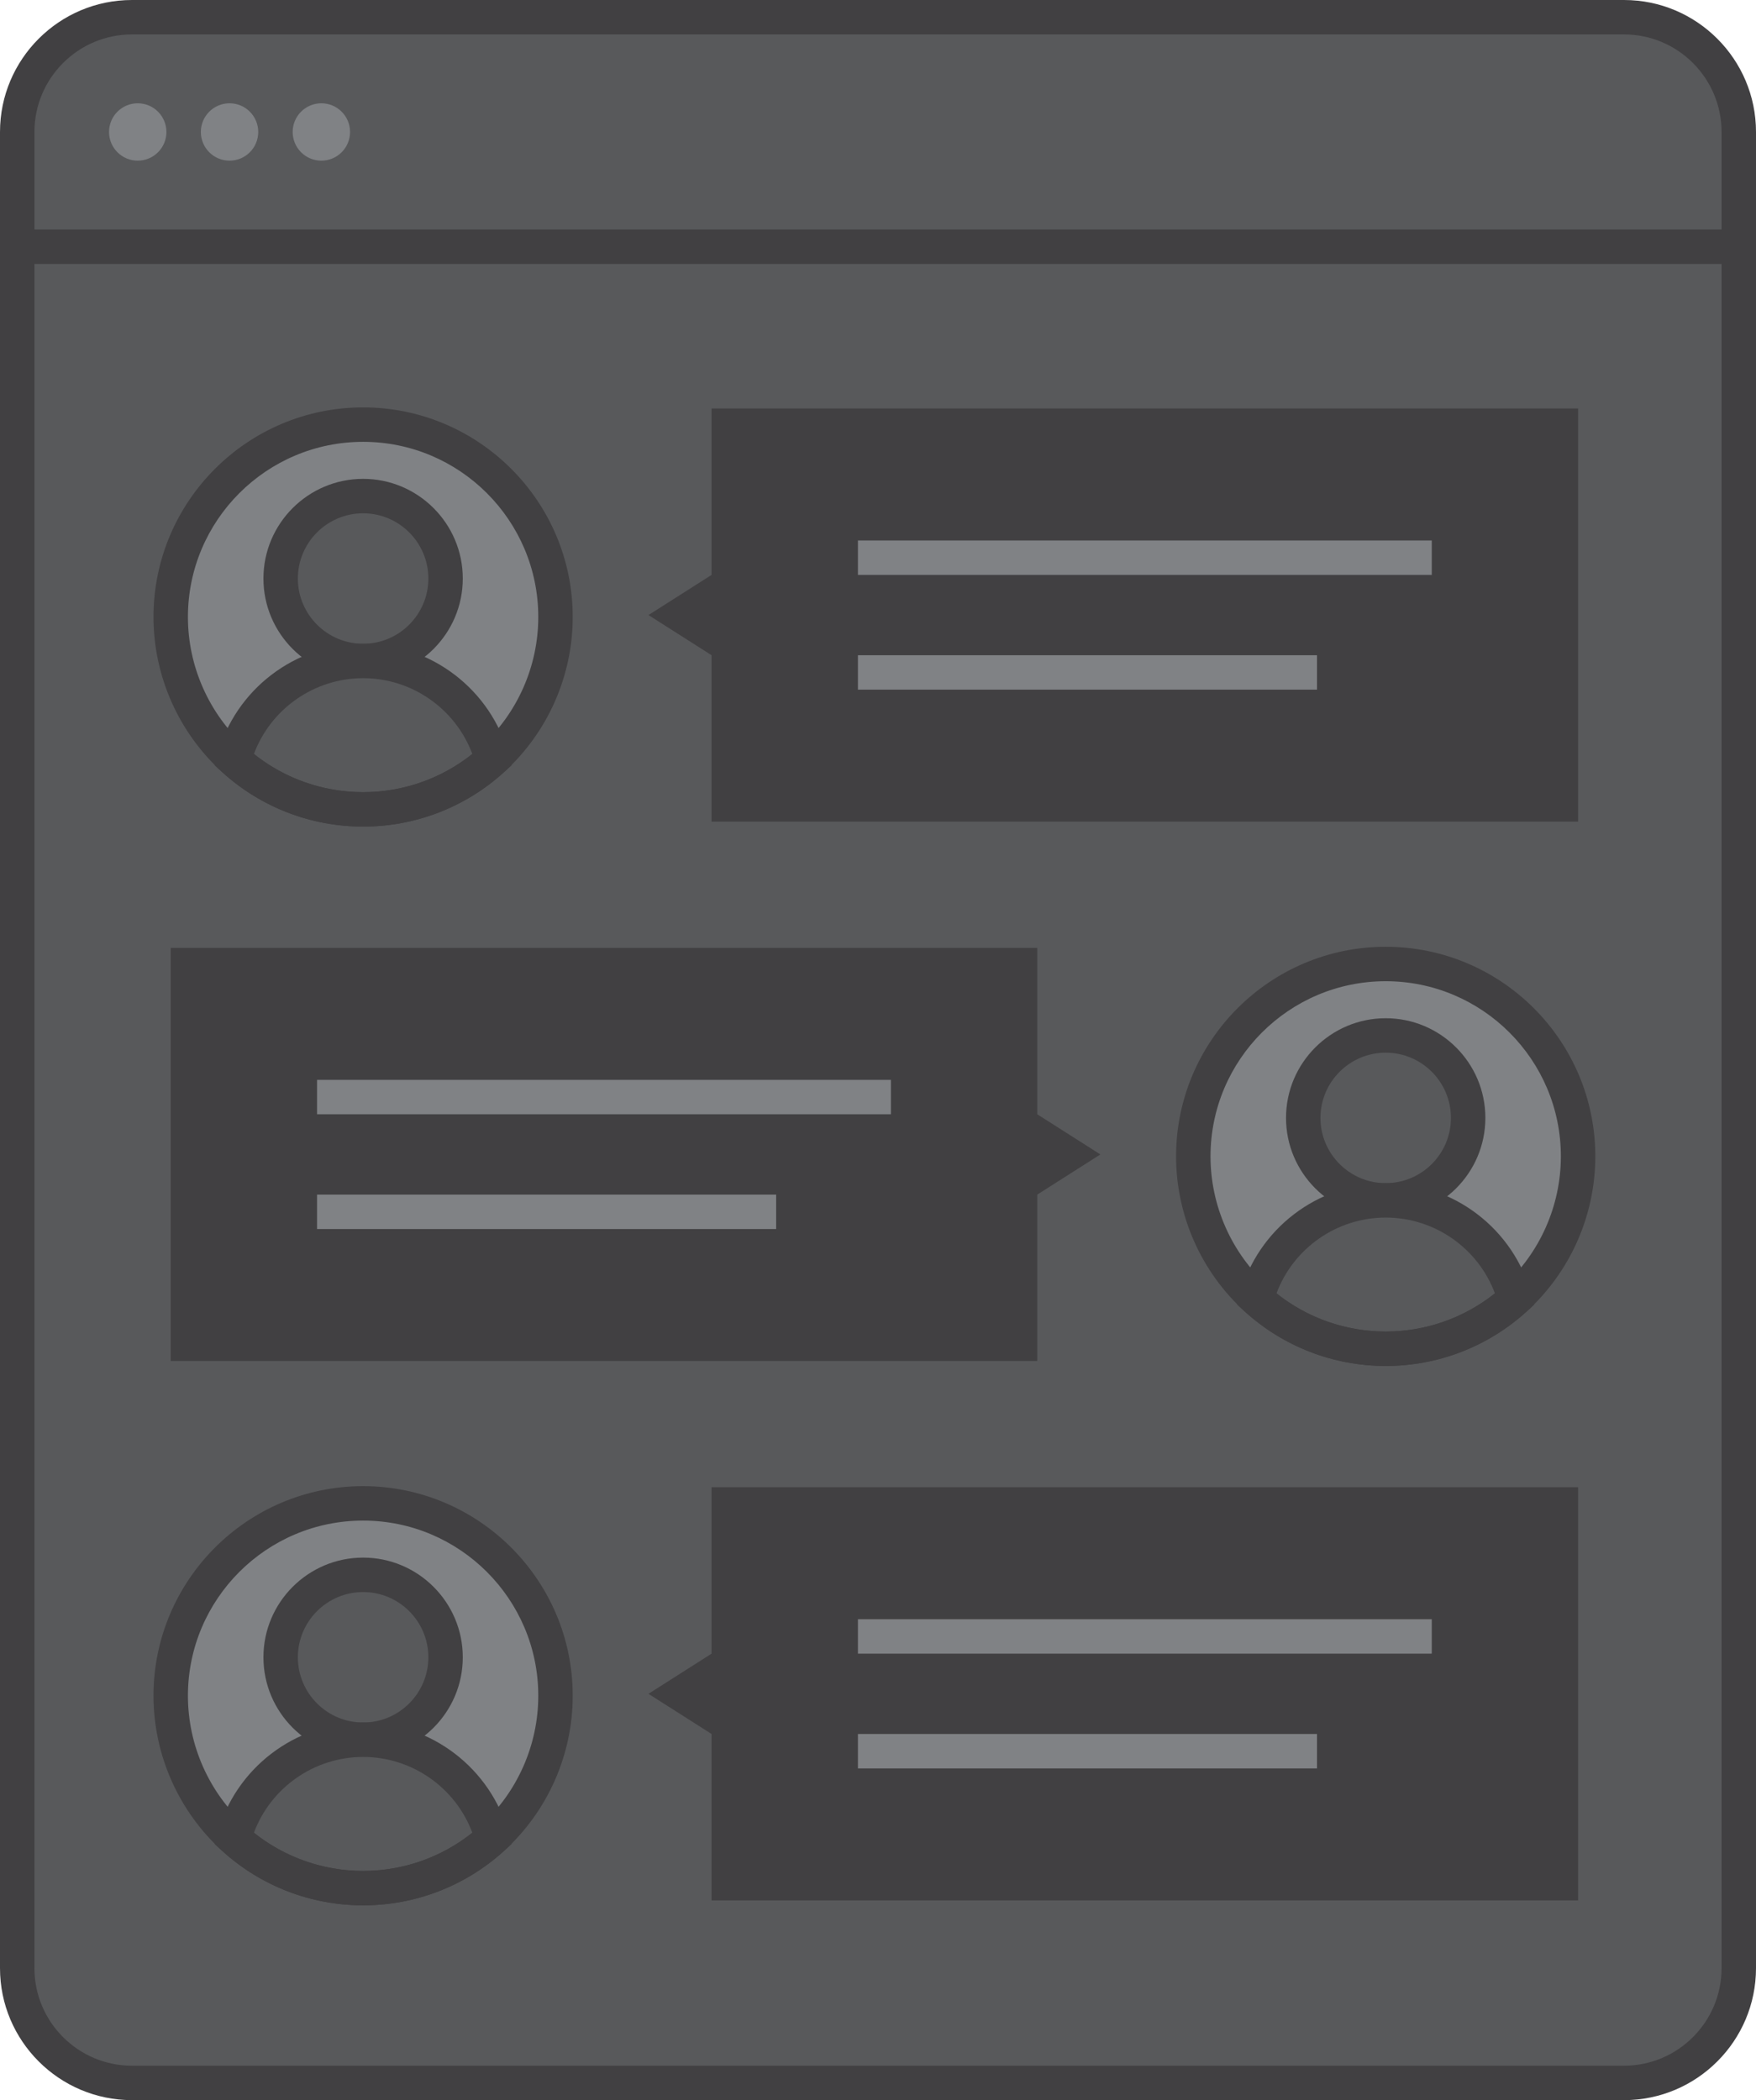 <?xml version="1.0" encoding="utf-8"?>
<!-- Generator: Adobe Illustrator 17.0.0, SVG Export Plug-In . SVG Version: 6.00 Build 0)  -->
<!DOCTYPE svg PUBLIC "-//W3C//DTD SVG 1.1//EN" "http://www.w3.org/Graphics/SVG/1.1/DTD/svg11.dtd">
<svg version="1.1" id="Layer_1" xmlns="http://www.w3.org/2000/svg" xmlns:xlink="http://www.w3.org/1999/xlink" x="0px" y="0px"
	 width="153px" height="183px" viewBox="0 0 153 183" enable-background="new 0 0 153 183" xml:space="preserve">
<g>
	<g>
		<g>
			<path fill="#58595B" d="M151.5,171.5c0,5.523-4.477,10-10,10h-130c-5.523,0-10-4.477-10-10v-160c0-5.523,4.477-10,10-10h130
				c5.523,0,10,4.477,10,10V171.5z"/>
		</g>
		<g>
			<polygon fill="#414042" points="62,35.595 62,50.095 56.5,53.595 62,57.095 62,71.595 137.5,71.595 137.5,35.595 			"/>
		</g>
		<g>
			<g>
				<g>
					<rect x="74.75" y="47.095" fill="#808285" width="50" height="3"/>
				</g>
				<g>
					<rect x="74.75" y="57.095" fill="#808285" width="40" height="3"/>
				</g>
				<g>
					<path fill="none" stroke="#808285" stroke-width="3" stroke-miterlimit="10" d="M74.75,68.595"/>
				</g>
			</g>
		</g>
		<g>
			<g>
				<g>
					<g>
						<path fill="#808285" d="M31.638,37c-9.258,0-16.764,7.505-16.764,16.764c0,4.93,2.129,9.363,5.517,12.43
							c2.974,2.693,6.919,4.334,11.247,4.334s8.273-1.641,11.247-4.334c3.388-3.067,5.517-7.5,5.517-12.43
							C48.402,44.505,40.897,37,31.638,37z"/>
					</g>
					<g>
						<g>
							<circle fill="#58595B" cx="31.638" cy="50.411" r="7.184"/>
							<path fill="#414042" d="M31.638,59.095c-4.789,0-8.685-3.896-8.685-8.684c0-4.789,3.896-8.685,8.685-8.685
								s8.685,3.896,8.685,8.685C40.323,55.199,36.427,59.095,31.638,59.095z M31.638,44.727c-3.134,0-5.685,2.55-5.685,5.685
								c0,3.134,2.55,5.684,5.685,5.684s5.685-2.55,5.685-5.684C37.323,47.276,34.772,44.727,31.638,44.727z"/>
						</g>
						<g>
							<path fill="#58595B" d="M31.638,57.595c-5.379,0-9.904,3.645-11.247,8.598c2.974,2.693,6.919,4.334,11.247,4.334
								s8.273-1.641,11.247-4.334C41.542,61.24,37.017,57.595,31.638,57.595z"/>
							<path fill="#414042" d="M31.638,72.027c-4.54,0-8.892-1.677-12.254-4.722l-0.682-0.617l0.241-0.888
								c1.55-5.715,6.77-9.706,12.695-9.706s11.145,3.991,12.695,9.706l0.241,0.888l-0.682,0.617
								C40.53,70.351,36.178,72.027,31.638,72.027z M22.124,65.699c2.697,2.152,6.04,3.328,9.515,3.328s6.818-1.176,9.515-3.328
								c-1.466-3.932-5.254-6.604-9.515-6.604S23.589,61.768,22.124,65.699z"/>
						</g>
					</g>
					<g>
						<path fill="#414042" d="M31.638,72.027c-4.54,0-8.892-1.677-12.254-4.722c-3.819-3.459-6.01-8.395-6.01-13.542
							c0-10.07,8.193-18.264,18.264-18.264s18.264,8.193,18.264,18.264c0,5.148-2.19,10.084-6.01,13.542
							C40.53,70.351,36.178,72.027,31.638,72.027z M31.638,38.5c-8.417,0-15.264,6.848-15.264,15.264
							c0,4.302,1.831,8.427,5.023,11.317c2.81,2.545,6.446,3.946,10.24,3.946s7.431-1.401,10.24-3.946
							c3.192-2.89,5.023-7.015,5.023-11.317C46.902,45.348,40.055,38.5,31.638,38.5z"/>
					</g>
				</g>
			</g>
		</g>
		<g>
			<polygon fill="#414042" points="90.375,82.595 90.375,97.095 95.875,100.595 90.375,104.095 90.375,118.595 14.875,118.595 
				14.875,82.595 			"/>
		</g>
		<g>
			<g>
				<g>
					<rect x="27.625" y="94.095" fill="#808285" width="50" height="3"/>
				</g>
				<g>
					<rect x="27.625" y="104.095" fill="#808285" width="40" height="3"/>
				</g>
				<g>
					<path fill="none" stroke="#808285" stroke-width="3" stroke-miterlimit="10" d="M77.624,115.595"/>
				</g>
			</g>
		</g>
		<g>
			<g>
				<g>
					<g>
						<path fill="#808285" d="M120.736,84c9.258,0,16.764,7.505,16.764,16.764c0,4.93-2.129,9.363-5.517,12.43
							c-2.974,2.693-6.919,4.334-11.247,4.334s-8.273-1.641-11.247-4.334c-3.388-3.067-5.517-7.5-5.517-12.43
							C103.973,91.505,111.478,84,120.736,84z"/>
					</g>
					<g>
						<g>
							<circle fill="#58595B" cx="120.736" cy="97.411" r="7.184"/>
							<path fill="#414042" d="M120.736,106.095c-4.789,0-8.685-3.896-8.685-8.684c0-4.789,3.896-8.685,8.685-8.685
								s8.684,3.896,8.684,8.685C129.42,102.199,125.525,106.095,120.736,106.095z M120.736,91.727c-3.134,0-5.685,2.55-5.685,5.685
								c0,3.134,2.55,5.684,5.685,5.684s5.684-2.55,5.684-5.684C126.42,94.276,123.871,91.727,120.736,91.727z"/>
						</g>
						<g>
							<path fill="#58595B" d="M120.736,104.595c5.379,0,9.904,3.645,11.247,8.598c-2.974,2.693-6.919,4.334-11.247,4.334
								s-8.273-1.641-11.247-4.334C110.832,108.24,115.358,104.595,120.736,104.595z"/>
							<path fill="#414042" d="M120.736,119.027c-4.54,0-8.892-1.677-12.254-4.722l-0.682-0.617l0.241-0.888
								c1.55-5.715,6.77-9.706,12.695-9.706s11.145,3.991,12.695,9.706l0.241,0.888l-0.682,0.617
								C129.628,117.351,125.276,119.027,120.736,119.027z M111.222,112.699c2.697,2.152,6.04,3.328,9.515,3.328
								s6.818-1.176,9.515-3.328c-1.466-3.932-5.254-6.604-9.515-6.604S112.688,108.768,111.222,112.699z"/>
						</g>
					</g>
					<g>
						<path fill="#414042" d="M120.736,119.027c-4.54,0-8.892-1.677-12.254-4.722c-3.819-3.458-6.01-8.394-6.01-13.542
							c0-10.07,8.193-18.264,18.264-18.264S139,90.693,139,100.764c0,5.147-2.19,10.083-6.01,13.542
							C129.628,117.351,125.276,119.027,120.736,119.027z M120.736,85.5c-8.417,0-15.264,6.848-15.264,15.264
							c0,4.303,1.831,8.428,5.023,11.317c2.81,2.545,6.446,3.946,10.24,3.946s7.431-1.401,10.24-3.946
							c3.192-2.891,5.023-7.016,5.023-11.317C136,92.348,129.153,85.5,120.736,85.5z"/>
					</g>
				</g>
			</g>
		</g>
		<g>
			<polygon fill="#414042" points="62,129.595 62,144.095 56.5,147.595 62,151.095 62,165.595 137.5,165.595 137.5,129.595 			"/>
		</g>
		<g>
			<g>
				<g>
					<rect x="74.75" y="141.095" fill="#808285" width="50" height="3"/>
				</g>
				<g>
					<rect x="74.75" y="151.095" fill="#808285" width="40" height="3"/>
				</g>
				<g>
					<path fill="none" stroke="#808285" stroke-width="3" stroke-miterlimit="10" d="M74.75,162.595"/>
				</g>
			</g>
		</g>
		<g>
			<g>
				<g>
					<g>
						<path fill="#808285" d="M31.638,131c-9.258,0-16.764,7.505-16.764,16.764c0,4.93,2.129,9.363,5.517,12.43
							c2.974,2.693,6.919,4.334,11.247,4.334s8.273-1.641,11.247-4.334c3.388-3.067,5.517-7.5,5.517-12.43
							C48.402,138.505,40.897,131,31.638,131z"/>
					</g>
					<g>
						<g>
							<circle fill="#58595B" cx="31.638" cy="144.411" r="7.184"/>
							<path fill="#414042" d="M31.638,153.095c-4.789,0-8.685-3.896-8.685-8.684c0-4.789,3.896-8.685,8.685-8.685
								s8.685,3.896,8.685,8.685C40.323,149.199,36.427,153.095,31.638,153.095z M31.638,138.727c-3.134,0-5.685,2.55-5.685,5.685
								c0,3.134,2.55,5.684,5.685,5.684s5.685-2.55,5.685-5.684C37.323,141.276,34.772,138.727,31.638,138.727z"/>
						</g>
						<g>
							<path fill="#58595B" d="M31.638,151.595c-5.379,0-9.904,3.645-11.247,8.598c2.974,2.693,6.919,4.334,11.247,4.334
								s8.273-1.641,11.247-4.334C41.542,155.24,37.017,151.595,31.638,151.595z"/>
							<path fill="#414042" d="M31.638,166.027c-4.54,0-8.892-1.677-12.254-4.722l-0.682-0.617l0.241-0.888
								c1.55-5.715,6.77-9.706,12.695-9.706s11.145,3.991,12.695,9.706l0.241,0.888l-0.682,0.617
								C40.53,164.351,36.178,166.027,31.638,166.027z M22.124,159.699c2.697,2.152,6.04,3.328,9.515,3.328s6.818-1.176,9.515-3.328
								c-1.466-3.932-5.254-6.604-9.515-6.604S23.589,155.768,22.124,159.699z"/>
						</g>
					</g>
					<g>
						<path fill="#414042" d="M31.638,166.027c-4.54,0-8.892-1.677-12.254-4.722c-3.819-3.459-6.01-8.395-6.01-13.542
							c0-10.07,8.193-18.264,18.264-18.264s18.264,8.193,18.264,18.264c0,5.148-2.19,10.084-6.01,13.542
							C40.53,164.351,36.178,166.027,31.638,166.027z M31.638,132.5c-8.417,0-15.264,6.848-15.264,15.264
							c0,4.302,1.831,8.427,5.023,11.317c2.81,2.545,6.446,3.946,10.24,3.946s7.431-1.401,10.24-3.946
							c3.192-2.89,5.023-7.015,5.023-11.317C46.902,139.348,40.055,132.5,31.638,132.5z"/>
					</g>
				</g>
			</g>
		</g>
		<g>
			<g>
				<path fill="#414042" d="M141.5,183h-130C5.159,183,0,177.841,0,171.5v-160C0,5.159,5.159,0,11.5,0h130
					c6.341,0,11.5,5.159,11.5,11.5v160C153,177.841,147.841,183,141.5,183z M11.5,3C6.813,3,3,6.813,3,11.5v160
					c0,4.687,3.813,8.5,8.5,8.5h130c4.687,0,8.5-3.813,8.5-8.5v-160c0-4.687-3.813-8.5-8.5-8.5H11.5z"/>
			</g>
			<g>
				<rect x="1.5" y="20" fill="#414042" width="150" height="3"/>
			</g>
			<g>
				<circle fill="#808285" cx="12" cy="11.5" r="2.5"/>
			</g>
			<g>
				<circle fill="#808285" cx="20" cy="11.5" r="2.5"/>
			</g>
			<g>
				<circle fill="#808285" cx="28" cy="11.5" r="2.5"/>
			</g>
		</g>
	</g>
</g>
</svg>

